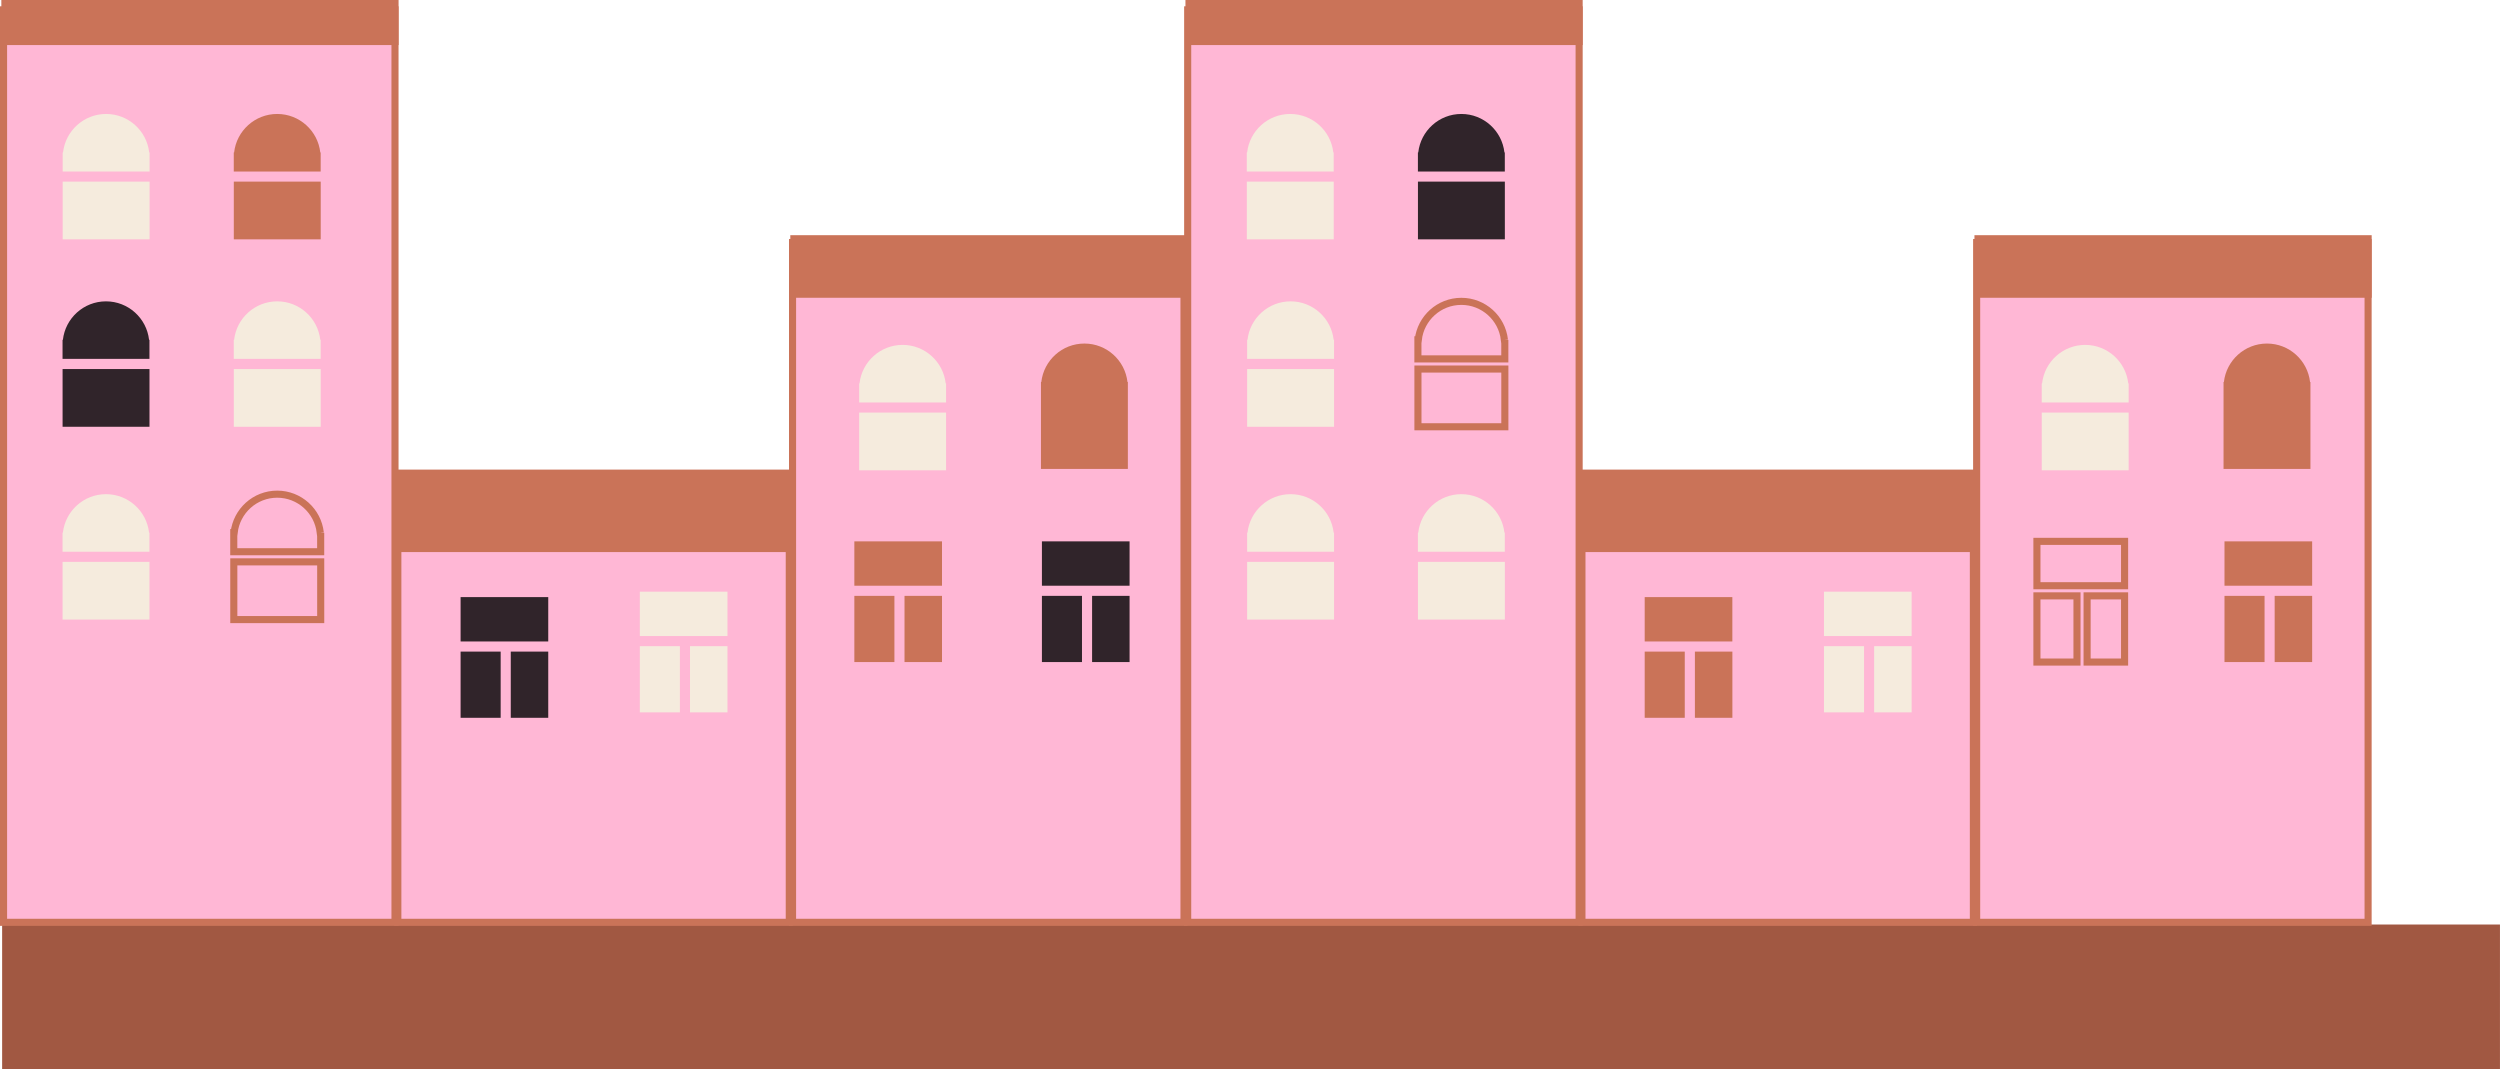 <?xml version="1.0" encoding="UTF-8"?><svg id="_레이어_2" xmlns="http://www.w3.org/2000/svg" viewBox="0 0 705.07 301.51"><defs><style>.cls-1{fill:#a15842;}.cls-2{fill:#f5ebdd;}.cls-3{fill:#ffb7d5;stroke:#ca7358;stroke-miterlimit:10;stroke-width:2px;}.cls-4{fill:#30242a;}.cls-5{fill:#ca7358;}</style></defs><g id="Layer_1"><g><rect class="cls-1" x=".6" y="260.74" width="704.46" height="40.76"/><rect class="cls-3" x="1" y="2.78" width="110.4" height="257.34"/><rect class="cls-5" x=".38" width="112.03" height="12.71"/><rect class="cls-3" x="112.2" y="133.8" width="110.4" height="126.32"/><rect class="cls-5" x="111.57" y="132.44" width="112.03" height="23.26"/><rect class="cls-3" x="223.52" y="68.4" width="110.4" height="191.72"/><rect class="cls-5" x="222.89" y="66.33" width="112.03" height="17.65"/><g><path class="cls-2" d="M42.2,42.99h-.12c-.69-6.1-5.86-10.85-12.15-10.85s-11.46,4.75-12.15,10.85h-.1v5.38h24.51v-5.38Z"/><rect class="cls-2" x="17.68" y="51.22" width="24.51" height="16.28"/></g><g><path class="cls-5" d="M90.45,42.99h-.12c-.69-6.1-5.86-10.85-12.15-10.85s-11.46,4.75-12.15,10.85h-.1v5.38h24.51v-5.38Z"/><rect class="cls-5" x="65.94" y="51.22" width="24.51" height="16.28"/></g><g><path class="cls-2" d="M90.45,95.84h-.12c-.69-6.1-5.86-10.85-12.15-10.85s-11.46,4.75-12.15,10.85h-.1v5.38h24.51v-5.38Z"/><rect class="cls-2" x="65.94" y="104.08" width="24.51" height="16.28"/></g><g><path class="cls-3" d="M90.45,150.22h-.12c-.69-6.1-5.86-10.85-12.15-10.85s-11.46,4.75-12.15,10.85h-.1v5.38h24.51v-5.38Z"/><rect class="cls-3" x="65.94" y="158.46" width="24.51" height="16.28"/></g><g><path class="cls-4" d="M42.16,95.84h-.12c-.69-6.1-5.86-10.85-12.15-10.85s-11.46,4.75-12.15,10.85h-.1v5.38h24.51v-5.38Z"/><rect class="cls-4" x="17.65" y="104.08" width="24.51" height="16.28"/></g><g><path class="cls-2" d="M42.16,150.22h-.12c-.69-6.1-5.86-10.85-12.15-10.85s-11.46,4.75-12.15,10.85h-.1v5.38h24.51v-5.38Z"/><rect class="cls-2" x="17.65" y="158.46" width="24.51" height="16.28"/></g><g><rect class="cls-4" x="144.05" y="183.77" width="10.57" height="18.67"/><rect class="cls-4" x="129.9" y="168.4" width="24.72" height="12.51"/><rect class="cls-4" x="129.9" y="183.77" width="11.3" height="18.67"/></g><g><rect class="cls-4" x="308" y="168.05" width="10.57" height="18.67"/><rect class="cls-4" x="293.85" y="152.68" width="24.72" height="12.51"/><rect class="cls-4" x="293.85" y="168.05" width="11.3" height="18.67"/></g><g><rect class="cls-5" x="255.1" y="168.05" width="10.57" height="18.67"/><rect class="cls-5" x="240.95" y="152.68" width="24.72" height="12.51"/><rect class="cls-5" x="240.95" y="168.05" width="11.3" height="18.67"/></g><g><rect class="cls-2" x="194.6" y="182.24" width="10.57" height="18.67"/><rect class="cls-2" x="180.45" y="166.87" width="24.72" height="12.51"/><rect class="cls-2" x="180.45" y="182.24" width="11.3" height="18.67"/></g><rect class="cls-3" x="334.96" y="2.78" width="110.4" height="257.34"/><rect class="cls-5" x="334.33" width="112.03" height="12.71"/><rect class="cls-3" x="446.15" y="133.8" width="110.4" height="126.32"/><rect class="cls-5" x="445.53" y="132.44" width="112.03" height="23.26"/><rect class="cls-3" x="557.47" y="68.4" width="110.4" height="191.72"/><rect class="cls-5" x="556.85" y="66.33" width="112.03" height="17.65"/><g><path class="cls-2" d="M376.15,42.99h-.12c-.69-6.1-5.86-10.85-12.15-10.85s-11.46,4.75-12.15,10.85h-.1v5.38h24.51v-5.38Z"/><rect class="cls-2" x="351.64" y="51.22" width="24.51" height="16.28"/></g><g><path class="cls-4" d="M424.41,42.99h-.12c-.69-6.1-5.86-10.85-12.15-10.85s-11.46,4.75-12.15,10.85h-.1v5.38h24.51v-5.38Z"/><rect class="cls-4" x="399.9" y="51.22" width="24.51" height="16.28"/></g><g><path class="cls-2" d="M266.83,108.12h-.12c-.69-6.1-5.86-10.85-12.15-10.85s-11.46,4.75-12.15,10.85h-.1v5.38h24.51v-5.38Z"/><rect class="cls-2" x="242.31" y="116.36" width="24.51" height="16.28"/></g><g><path class="cls-3" d="M424.41,95.84h-.12c-.69-6.1-5.86-10.85-12.15-10.85s-11.46,4.75-12.15,10.85h-.1v5.38h24.51v-5.38Z"/><rect class="cls-3" x="399.9" y="104.08" width="24.51" height="16.28"/></g><g><path class="cls-2" d="M424.41,150.22h-.12c-.69-6.1-5.86-10.85-12.15-10.85s-11.46,4.75-12.15,10.85h-.1v5.38h24.51v-5.38Z"/><rect class="cls-2" x="399.9" y="158.46" width="24.51" height="16.28"/></g><g><path class="cls-2" d="M376.25,95.84h-.12c-.69-6.1-5.86-10.85-12.15-10.85s-11.46,4.75-12.15,10.85h-.1v5.38h24.51v-5.38Z"/><rect class="cls-2" x="351.73" y="104.08" width="24.51" height="16.28"/></g><g><path class="cls-2" d="M376.25,150.22h-.12c-.69-6.1-5.86-10.85-12.15-10.85s-11.46,4.75-12.15,10.85h-.1v5.38h24.51v-5.38Z"/><rect class="cls-2" x="351.73" y="158.46" width="24.51" height="16.28"/></g><g><rect class="cls-5" x="478.01" y="183.77" width="10.57" height="18.67"/><rect class="cls-5" x="463.85" y="168.4" width="24.72" height="12.51"/><rect class="cls-5" x="463.85" y="183.77" width="11.3" height="18.67"/></g><g><rect class="cls-2" x="528.56" y="182.24" width="10.57" height="18.67"/><rect class="cls-2" x="514.41" y="166.87" width="24.72" height="12.51"/><rect class="cls-2" x="514.41" y="182.24" width="11.3" height="18.67"/></g><path class="cls-5" d="M317.98,107.74c-.69-6.1-5.86-10.85-12.15-10.85s-11.46,4.75-12.15,10.85h-.1v24.51h24.51v-24.51h-.12Z"/><g><rect class="cls-5" x="641.52" y="168.05" width="10.57" height="18.67"/><rect class="cls-5" x="627.37" y="152.68" width="24.72" height="12.51"/><rect class="cls-5" x="627.37" y="168.05" width="11.3" height="18.67"/></g><g><rect class="cls-3" x="588.62" y="168.05" width="10.57" height="18.67"/><rect class="cls-3" x="574.47" y="152.68" width="24.72" height="12.51"/><rect class="cls-3" x="574.47" y="168.05" width="11.3" height="18.67"/></g><g><path class="cls-2" d="M600.35,108.12h-.12c-.69-6.1-5.86-10.85-12.15-10.85s-11.46,4.75-12.15,10.85h-.1v5.38h24.51v-5.38Z"/><rect class="cls-2" x="575.83" y="116.36" width="24.51" height="16.28"/></g><path class="cls-5" d="M651.5,107.74c-.69-6.1-5.86-10.85-12.15-10.85s-11.46,4.75-12.15,10.85h-.1v24.51h24.51v-24.51h-.12Z"/></g></g></svg>